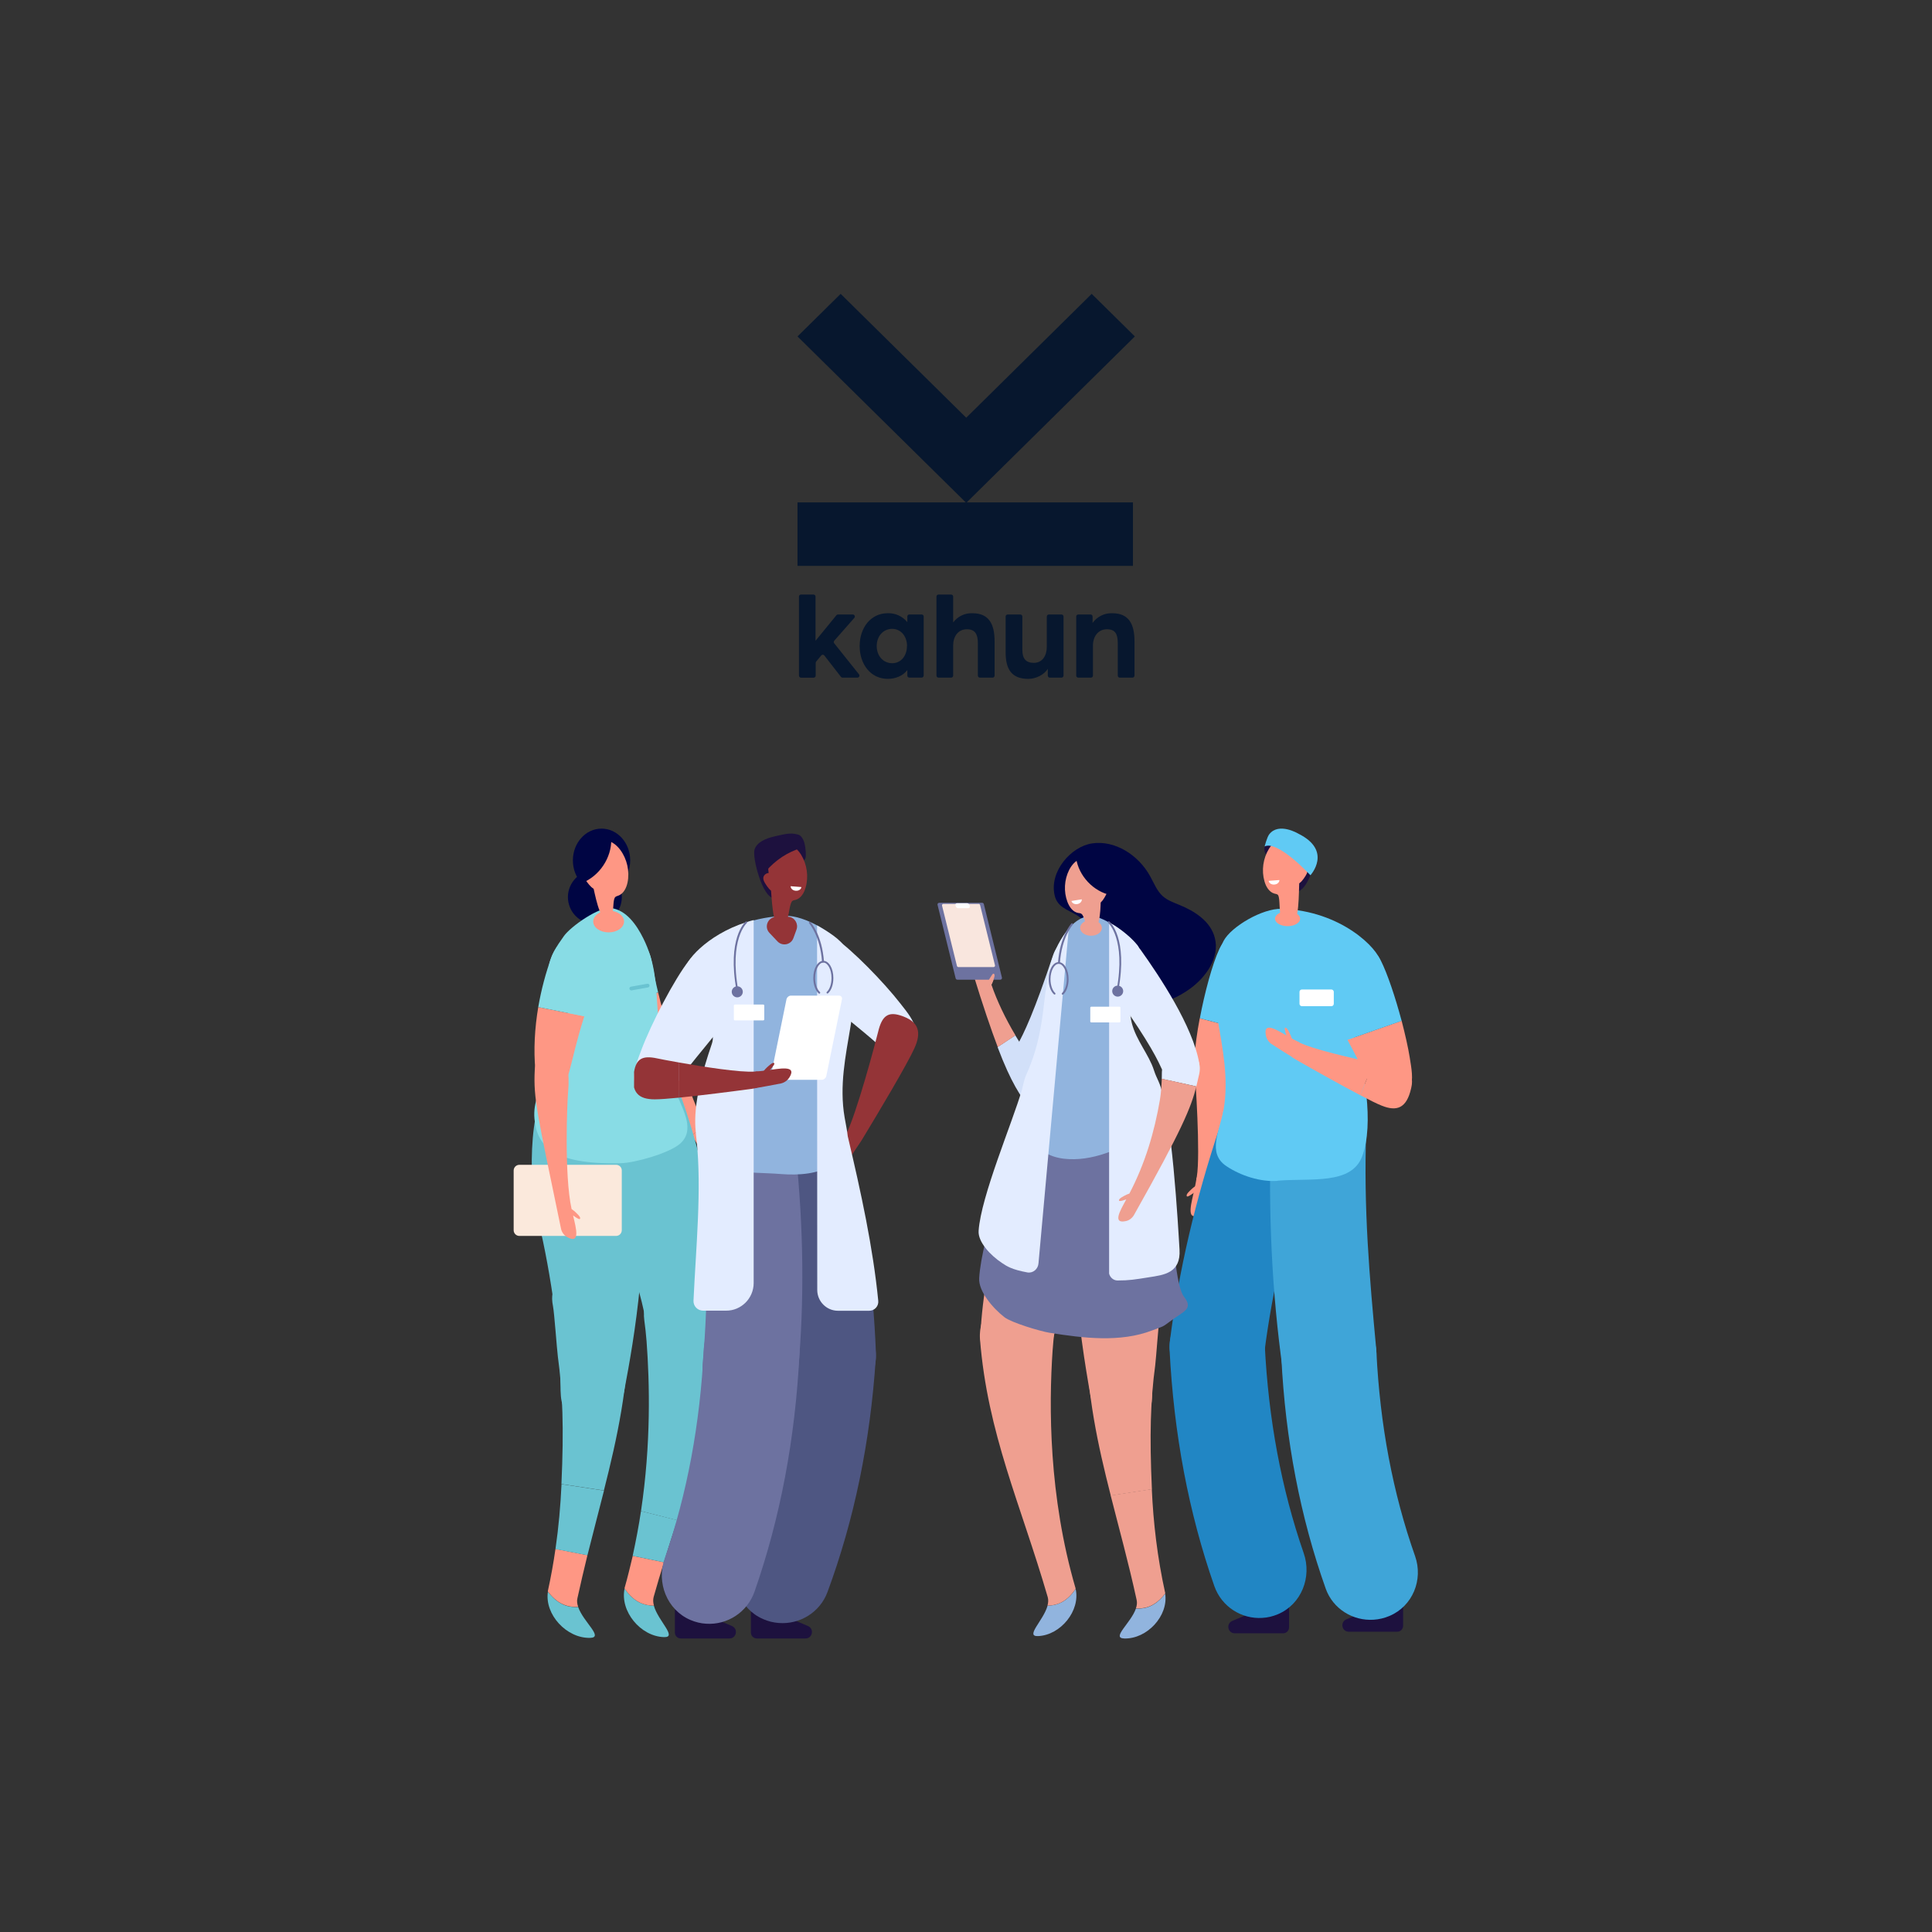 <svg width="4096" height="4096" viewBox="0 0 4096 4096" fill="none" xmlns="http://www.w3.org/2000/svg">
<rect x="0" y="0" width="4096" height="4096" fill="#333333" stroke="none"/>
<path d="M2536.37 2202.99C2538.12 2189.77 2540.46 2174.8 2543.57 2158.87L2644.45 2185.3C2634.14 2213.87 2625.59 2238.36 2622.48 2248.47C2611.6 2284.04 2604.4 2289.68 2593.52 2293.18C2567.28 2301.73 2546.09 2293.57 2536.96 2267.52C2529.96 2247.5 2533.65 2225.73 2536.37 2202.99Z" fill="#FE9784"/>
<path d="M2585.16 2011.92C2597.99 1984.32 2618.01 1982.96 2647.17 1991.32C2682.35 2001.42 2700.23 2039.33 2687.01 2072.37C2675.93 2099.97 2658.63 2146.42 2644.64 2185.3L2543.76 2158.86C2553.67 2105.8 2570.2 2043.8 2585.16 2011.92Z" fill="#60CAF4"/>
<path d="M2555.87 2557.83C2553.63 2565.62 2548.19 2572.13 2540.83 2575.71C2513.67 2588.92 2526.27 2549.33 2532.6 2519.86C2534.3 2511.92 2535.83 2504.08 2537.1 2496.17L2570.73 2502.33C2566.38 2519.66 2561.4 2538.25 2555.87 2557.83Z" fill="#FE9784"/>
<path d="M2518.92 2528.43C2517.46 2530.18 2515.99 2531.92 2515.79 2534.28C2515.74 2534.98 2515.79 2535.85 2516.35 2536.43C2517.08 2536.9 2517.85 2536.68 2518.79 2536.37C2523.48 2534.78 2544.75 2520.7 2542.29 2514.49C2539.29 2506.57 2520.96 2526.13 2518.92 2528.43Z" fill="#FE9784"/>
<path d="M2616.42 2275.53C2612.87 2312.14 2587.84 2428.94 2573.25 2493.47C2570.72 2505.03 2569.95 2509.52 2558.01 2509.45C2542.08 2509.45 2534.87 2509.8 2537.36 2494.67C2545.29 2447 2534.21 2285.51 2532.68 2267.32C2529.59 2233.19 2538.28 2219.87 2565.4 2219.03C2608.89 2218.16 2620.1 2239.52 2616.42 2275.53Z" fill="#FE9784"/>
<path d="M2585.74 2389.59C2603.43 2336.72 2660.58 2308.34 2713.45 2325.83C2766.32 2343.52 2794.89 2400.66 2777.2 2453.53C2729.77 2595.62 2697.51 2733.82 2680.6 2867.35C2673.8 2921.78 2624.23 2960.46 2569.61 2954.43C2513.24 2948.21 2473.4 2896.9 2480.59 2840.72C2499.05 2694.56 2534.24 2543.92 2585.74 2389.59Z" fill="#2186C4"/>
<path d="M2694.79 2386.28C2697.12 2324.08 2743.96 2275.68 2799.75 2278.02C2855.53 2280.54 2898.69 2333.02 2896.55 2395.42C2890.52 2562.77 2903.54 2708.16 2917.54 2858.22C2923.37 2919.06 2890.72 2987.67 2836.68 2998.17C2780.9 3009.05 2728.22 2966.48 2719.47 2903.7C2696.54 2740.82 2688.18 2568.02 2694.79 2386.28Z" fill="#3FA5D8"/>
<path d="M2732.88 3400.91V3450.28C2732.88 3457.08 2727.25 3462.72 2720.44 3462.72H2617.82C2602.85 3462.72 2598.77 3442.31 2612.57 3436.48C2650.08 3420.73 2694.79 3401.49 2717.92 3390.99C2724.72 3387.88 2732.88 3392.94 2732.88 3400.91Z" fill="#1D113E"/>
<path d="M2974.68 3397.6V3446.97C2974.68 3453.77 2969.05 3459.41 2962.24 3459.41H2859.62C2844.65 3459.41 2840.57 3439 2854.37 3433.17C2891.88 3417.43 2936.59 3398.18 2959.72 3387.69C2966.52 3384.58 2974.68 3389.83 2974.68 3397.6Z" fill="#1D113E"/>
<path d="M2918.12 2866.57C2925.7 3020.91 2952.91 3165.52 3000.15 3299.25C3017.64 3349.01 2995.09 3405.18 2945.72 3425.98C2934.84 3430.64 2923.56 3433.17 2912.29 3433.95C2868.17 3436.86 2825.79 3410.82 2810.63 3368.05C2756.6 3215.86 2725.11 3052.01 2716.56 2878.04C2713.84 2821.67 2759.32 2774.05 2817.05 2773.66C2870.5 2773.28 2915.4 2814.09 2918.12 2866.57Z" fill="#3FA5D8"/>
<path d="M2681.38 2851.03C2689.15 3008.66 2716.56 3156.19 2763.98 3292.83C2781.67 3343.57 2759.13 3400.91 2709.75 3422.09C2698.87 3426.76 2687.6 3429.48 2676.32 3430.06C2632.2 3432.98 2589.83 3406.35 2574.47 3362.61C2520.05 3207.12 2488.56 3039.76 2479.62 2862.1C2476.7 2804.57 2522.19 2755.98 2579.91 2755.78C2633.75 2755.59 2678.65 2797.38 2681.38 2851.03Z" fill="#2186C4"/>
<path d="M2870.11 2196.38C2854.95 2152.26 2933.09 2083.84 2926.48 2038.55C2922.79 2012.51 2844.26 1930.67 2716.95 1926.79C2676.32 1925.62 2610.43 1964.5 2594.3 1994.43C2538.51 2098.42 2617.04 2219.32 2594.1 2352.85C2586.72 2395.81 2575.05 2423.02 2617.04 2451.01C2646.78 2470.84 2672.05 2506.21 2709.56 2503.1C2779.92 2497.46 2864.86 2512.24 2887.8 2451.79C2914.04 2383.17 2891.69 2259.55 2870.11 2196.38Z" fill="#60CAF4"/>
<path d="M2593.91 2353.05C2586.52 2396 2558.14 2444.4 2600.13 2472.39C2629.87 2492.22 2671.85 2506.41 2709.37 2503.49L2593.91 2353.05Z" fill="#60CAF4"/>
<path d="M2785.95 1809.77C2781.09 1793.64 2758.35 1770.51 2740.66 1766.43C2729.39 1763.9 2732.69 1759.62 2721.22 1761.37C2709.75 1763.12 2697.7 1765.46 2692.46 1774.98C2688.18 1782.75 2680.4 1791.89 2680.6 1800.44C2680.79 1802.97 2680.79 1805.5 2681.96 1807.83C2683.32 1810.16 2685.65 1812.1 2687.99 1813.66C2699.26 1821.43 2713.06 1827.27 2722.78 1836.98C2729.97 1844.37 2735.61 1891.21 2748.24 1890.63C2771.95 1889.66 2791 1826.68 2785.95 1809.77Z" fill="#1D113E"/>
<path d="M2708.59 1896.66C2706.64 1895.3 2704.31 1895.1 2701.98 1894.52C2690.71 1891.41 2683.9 1879.75 2680.79 1868.47C2674.18 1845.54 2677.88 1819.69 2690.32 1799.47C2697.7 1787.61 2709.56 1776.73 2723.56 1776.54C2740.27 1776.34 2753.88 1791.31 2757.96 1807.25C2762.04 1823.38 2758.74 1840.29 2755.63 1856.62C2752.71 1871.58 2756.4 1943.31 2743.19 1953.03C2702.37 1982.96 2718.5 1903.27 2708.59 1896.66Z" fill="#FE9784"/>
<path d="M2747.07 1842.04C2749.99 1837.57 2755.24 1834.26 2760.68 1834.65C2766.12 1834.85 2771.37 1839.12 2771.95 1844.37C2772.54 1849.23 2769.82 1853.7 2767.29 1857.78C2762.82 1864.78 2757.57 1872.36 2749.6 1875.08C2748.82 1875.28 2748.05 1875.47 2747.27 1875.28C2746.3 1875.08 2745.71 1874.3 2745.32 1873.53C2740.08 1865.17 2743.77 1854.09 2747.66 1844.95L2747.07 1842.04Z" fill="#FE9784"/>
<path d="M2712.48 1865.75C2712.48 1870.61 2708.01 1874.89 2701.79 1875.28C2695.57 1875.86 2690.32 1872.36 2689.73 1867.5L2712.48 1865.75Z" fill="white"/>
<path d="M2988.68 2241.48C2992.37 2265 2997.04 2287.74 2989.84 2308.15C2980.71 2334.58 2958.16 2342.16 2929.59 2332.25C2917.73 2328.17 2909.57 2322.14 2896.93 2285.02C2892.46 2271.99 2875.36 2239.53 2856.7 2204.35L2971.57 2164.12C2978.96 2192.49 2985.18 2219.9 2988.68 2241.48Z" fill="#FE9784"/>
<path d="M2863.31 2018.73C2894.6 2011.34 2912.87 2007.45 2927.45 2036.41C2941.45 2064.01 2958.55 2115.33 2971.57 2164.31L2856.7 2204.55C2839.21 2171.31 2820.35 2135.74 2809.47 2111.44C2794.11 2076.84 2825.41 2027.67 2863.31 2018.73Z" fill="#60CAF4"/>
<path d="M2729.77 1963.52C2715.07 1963.52 2703.15 1956.47 2703.15 1947.78C2703.15 1939.08 2715.07 1932.03 2729.77 1932.03C2744.48 1932.03 2756.4 1939.08 2756.4 1947.78C2756.4 1956.47 2744.48 1963.52 2729.77 1963.52Z" fill="#FE9784"/>
<path d="M2681.18 1794.42C2709.75 1781.2 2778.17 1855.64 2778.17 1855.64C2778.17 1855.64 2825.99 1803.75 2752.52 1767.4C2752.52 1767.4 2711.12 1742.52 2690.9 1768.76C2686.04 1774.98 2681.18 1794.42 2681.18 1794.42Z" fill="#60CAF4"/>
<path d="M2760.1 2097.83H2822.69C2825.41 2097.83 2827.74 2100.17 2827.74 2102.89V2128.16C2827.74 2130.88 2825.41 2133.21 2822.69 2133.21H2760.1C2757.38 2133.21 2755.04 2130.88 2755.04 2128.16V2102.89C2755.04 2100.17 2757.18 2097.83 2760.1 2097.83Z" fill="white"/>
<path d="M2695.57 2213.29C2689.35 2209.21 2684.87 2202.01 2683.51 2193.85C2678.46 2163.53 2710.53 2185.88 2734.83 2199.49C2741.44 2203.18 2747.85 2206.68 2754.65 2209.79L2740.85 2241.86C2726.47 2233.31 2711.31 2223.59 2695.57 2213.29Z" fill="#FE9784"/>
<path d="M2730.55 2183.74C2729.39 2181.8 2728.03 2179.85 2726.28 2179.08C2725.69 2178.88 2724.92 2178.69 2724.33 2179.08C2723.75 2179.66 2723.75 2180.63 2723.75 2181.41C2723.94 2186.46 2731.14 2211.34 2737.16 2210.37C2744.74 2209.4 2732.11 2186.27 2730.55 2183.74Z" fill="#FE9784"/>
<path d="M2957.38 2262.27C2988.29 2267.71 2998.01 2279.57 2991.79 2306.98C2982.07 2350.71 2960.49 2356.54 2929.4 2344.1C2919.48 2340.21 2903.15 2332.05 2883.91 2321.94L2911.71 2253.14C2934.64 2257.99 2952.14 2261.3 2957.38 2262.27Z" fill="#FE9784"/>
<path d="M2755.63 2210.57C2783.23 2224.17 2860.78 2242.25 2911.71 2253.13L2883.91 2321.94C2841.54 2299.78 2784.59 2267.71 2747.85 2246.72C2738.33 2241.28 2734.63 2239.33 2737.55 2227.48C2741.44 2211.54 2742.99 2204.35 2755.63 2210.57Z" fill="#FE9784"/>
<g clip-path="url(#clip0)">
<path d="M2315.34 1788.05C2364 1780.86 2413.63 1812.69 2438.44 1857.71C2446.59 1872.46 2452.79 1888.77 2465 1899.83C2474.89 1908.75 2487.69 1913.22 2499.9 1918.26C2532.47 1931.46 2566.59 1953 2575.51 1988.32C2586.36 2030.05 2556.9 2071.58 2523.16 2096.03C2498.74 2113.69 2470.43 2126.69 2440.77 2129.41C2410.92 2132.12 2379.51 2123.78 2356.63 2103.21C2331.43 2080.7 2319.02 2045.96 2315.53 2011.61C2312.43 1979.78 2310.69 1957.08 2282.19 1939.8C2263 1928.16 2241.48 1923.31 2235.86 1897.89C2224.42 1847.82 2270.36 1794.84 2315.34 1788.05Z" fill="#000543"/>
<path d="M2366.91 2006.18C2337.83 2022.87 2330.27 2060.52 2349.46 2087.11C2422.16 2187.44 2448.72 2234.4 2461.91 2263.9C2469.27 2280.2 2486.72 2289.32 2504.36 2285.83C2524.52 2281.75 2546.04 2273.6 2542.36 2253.42C2528.6 2175.41 2458.8 2070.42 2418.29 2013.75C2401.42 1990.46 2391.92 1991.82 2366.91 2006.18Z" fill="#E3ECFF"/>
<path d="M2237.02 2303.88C2255.05 2321.15 2253.5 2347.54 2234.11 2361.32C2213.76 2375.49 2198.64 2373.55 2184.29 2352.59C2162.58 2320.76 2145.32 2299.8 2114.89 2219.85L2152.5 2195.01C2176.92 2235.76 2206 2274.18 2237.02 2303.88Z" fill="#D2E0F9"/>
<path d="M2065.06 2043.44C2081.16 2021.51 2089.49 2050.04 2097.63 2075.27C2100.15 2070.42 2103.06 2066.15 2104.42 2064.98C2105 2064.4 2105.78 2064.01 2106.55 2064.01C2107.33 2064.21 2107.71 2064.79 2108.1 2065.37C2108.88 2067.31 2108.49 2069.25 2108.1 2071.19C2107.71 2072.74 2105.19 2081.48 2101.9 2087.49C2113.72 2122.04 2131.56 2159.3 2152.89 2195.01L2115.28 2219.85C2101.12 2182.59 2084.06 2132.71 2062.54 2062.65C2060.22 2056.05 2060.99 2048.87 2065.06 2043.44Z" fill="#EF9F90"/>
<path d="M2308.56 1991.63C2277.93 1977.85 2243.03 1993.57 2232.76 2024.62C2193.6 2142.22 2171.11 2191.32 2154.82 2219.07C2145.71 2234.6 2148.62 2254.2 2161.61 2266.23C2176.54 2280.2 2195.15 2268.75 2209.49 2254.2C2264.75 2197.53 2308.56 2116.99 2330.85 2051.01C2340.16 2023.84 2334.73 2003.46 2308.56 1991.63Z" fill="#D2E0F9"/>
<path d="M2478.58 2695.5C2459.39 2775.85 2444.07 2864.53 2442.91 2945.65C2442.33 2982.53 2440.97 3004.26 2405.3 3013.58C2364.39 3024.25 2319.42 3000.77 2312.05 2959.82C2300.22 2892.67 2285.88 2805.34 2278.9 2695.5H2478.58Z" fill="#EF9F90"/>
<path d="M2470.24 3378.61C2477.61 3425.58 2431.86 3475.07 2383.59 3473.71C2355.09 3472.93 2397.74 3440.91 2408.21 3410.25C2416.35 3410.64 2424.3 3410.05 2432.25 3407.72C2447.95 3402.68 2460.36 3391.81 2470.24 3378.61Z" fill="#91B4DE"/>
<path d="M2470.44 3377.84C2470.44 3378.03 2470.44 3378.23 2470.24 3378.42C2460.16 3391.62 2447.75 3402.48 2432.25 3407.34C2424.49 3409.66 2416.35 3410.44 2408.21 3409.86C2410.34 3403.84 2411.11 3397.83 2409.76 3392C2392.5 3312.63 2372.53 3240.83 2354.7 3170.38L2441.94 3156.99C2445.04 3227.24 2453.57 3301.96 2470.44 3377.84Z" fill="#EF9F90"/>
<path d="M2397.54 2728.88L2398.71 2729.08C2443.1 2737.62 2467.72 2747.12 2458.8 2791.76C2456.09 2805.54 2451.05 2880.06 2449.11 2895C2439.22 2967.78 2436.9 3042.88 2442.13 3157.38L2354.89 3170.77C2327.17 3061.9 2304.29 2956.91 2302.74 2833.87C2301.97 2782.83 2347.33 2719.18 2397.54 2728.88Z" fill="#EF9F90"/>
<path d="M2272.11 2280.01L2453.96 2435.84C2452.6 2452.73 2449.69 2466.7 2444.27 2474.27C2308.37 2657.47 2262.81 2723.64 2227.91 2853.86C2218.02 2890.73 2182.35 2914.8 2144.55 2909.95C2105 2904.71 2076.31 2869.97 2078.44 2830.18C2087.75 2663.09 2135.63 2487.08 2272.11 2280.01Z" fill="#EF9F90"/>
<path d="M2280.45 3368.52C2290.92 3414.71 2248.65 3466.72 2200.77 3468.66C2172.47 3469.83 2212.6 3435.28 2220.93 3404.04C2229.07 3404.04 2237.02 3402.68 2244.58 3399.77C2259.71 3393.95 2271.34 3382.3 2280.45 3368.52Z" fill="#91B4DE"/>
<path d="M2221.32 3386.18C2163.94 3188.63 2093.56 3039.78 2077.67 2839.11C2073.59 2788.46 2114.5 2722.28 2164.91 2728.69L2166.07 2728.88C2210.85 2734.51 2241.68 2775.65 2235.86 2820.29C2234.11 2834.26 2232.56 2848.43 2231.59 2863.37C2223.65 2980.59 2223.06 3171.74 2280.45 3367.94C2280.45 3368.14 2280.45 3368.33 2280.25 3368.52C2271.14 3382.3 2259.51 3393.95 2244.39 3399.77C2236.83 3402.68 2228.88 3403.84 2220.74 3404.04C2222.48 3397.83 2222.87 3391.81 2221.32 3386.18Z" fill="#EF9F90"/>
<path d="M2075.92 2709.67C2074.18 2737.81 2105 2773.52 2129.43 2792.53C2144.36 2804.18 2204.84 2822.23 2224.81 2825.53C2297.31 2837.17 2375.25 2846.48 2442.52 2820.67C2469.08 2810.39 2461.71 2815.43 2483.81 2799.13C2509.21 2780.31 2530.53 2775.07 2510.37 2749.45C2475.09 2705.01 2484.59 2338.61 2447.37 2317.07C2423.91 2303.49 2377.96 2394.89 2349.66 2393.34C2308.95 2391.01 2264.75 2395.86 2229.46 2414.3C2198.64 2430.41 2175.18 2327.36 2168.2 2355.69C2147.26 2440.11 2081.16 2623.31 2075.92 2709.67Z" fill="#6D72A0"/>
<path d="M2391.92 2193.46C2382.23 2151.54 2396.96 2085.75 2394.05 2042.67C2392.31 2018.02 2420.61 2019.38 2406.27 1999.2C2391.92 1979.21 2333.57 1938.45 2308.95 1941.95C2277.93 1946.41 2257.18 1976.1 2243.23 2004.24C2195.15 2101.66 2237.02 2172.5 2175.96 2321.15C2160.25 2359.19 2175.37 2409.45 2206.39 2436.62C2228.49 2455.83 2260.09 2459.33 2289.37 2457C2344.04 2452.53 2426.24 2418.77 2446.98 2361.9C2470.82 2296.89 2405.69 2253.62 2391.92 2193.46Z" fill="#91B4DE"/>
<path d="M2351.6 1955.53C2379.32 1970.28 2402.97 1993.18 2411.31 2003.66C2425.65 2021.9 2395.6 2028.5 2397.35 2050.82C2400.26 2089.63 2389.98 2130.97 2399.48 2168.81C2408.98 2206.26 2435.73 2235.37 2446.59 2269.34C2449.11 2277.49 2452.79 2285.05 2456.28 2292.82C2484.59 2355.69 2497.77 2601.77 2500.68 2649.12C2503.78 2699.19 2467.14 2703.07 2435.93 2707.92C2405.3 2712.78 2394.44 2714.72 2369.24 2714.72C2360.71 2714.72 2353.54 2708.51 2351.4 2700.16V1955.53H2351.6Z" fill="#E3ECFF"/>
<path d="M2166.84 2309.7C2167.43 2307.76 2171.3 2288.74 2174.79 2280.78C2235.67 2147.07 2193.21 2057.22 2265.91 1968.53L2201.74 2677.84C2200.96 2690.65 2189.91 2699.77 2178.09 2697.64C2145.13 2691.62 2134.47 2684.44 2124.58 2677.84C2100.15 2661.74 2073.01 2633.21 2074.76 2609.34C2079.8 2535.98 2145.91 2381.12 2166.84 2309.7Z" fill="#E3ECFF"/>
<path d="M2292.27 1937.1C2290.34 1935.93 2288.01 1935.93 2285.68 1935.54C2274.44 1933.41 2267.07 1922.73 2263 1912.06C2254.86 1890.33 2256.22 1865.1 2266.68 1844.33C2272.89 1832.11 2283.36 1820.85 2296.93 1819.49C2313.02 1817.94 2327.56 1831.33 2332.79 1846.47C2338.03 1861.8 2336.28 1878.49 2334.54 1894.6C2332.79 1909.34 2334.92 1953.01 2323.87 1964.46C2301 1988.13 2302.36 1942.53 2292.27 1937.1Z" fill="#EF9F90"/>
<path d="M2323.49 1884.31C2326.01 1879.65 2330.85 1876.16 2336.09 1875.97C2341.32 1875.77 2346.75 1879.46 2347.91 1884.5C2348.88 1889.16 2346.56 1893.63 2344.42 1897.9C2340.55 1905.08 2336.28 1912.84 2328.72 1916.14C2327.95 1916.53 2327.17 1916.72 2326.39 1916.53C2325.43 1916.33 2324.84 1915.56 2324.26 1914.97C2318.45 1907.21 2321.16 1896.34 2324.07 1887.22L2323.49 1884.31Z" fill="#EF9F90"/>
<path d="M2293.44 1906.63C2294.02 1911.29 2289.75 1915.75 2283.94 1916.72C2278.12 1917.69 2272.69 1914.78 2271.53 1910.12L2293.44 1906.63Z" fill="white"/>
<path d="M2281.42 1819.3C2287.04 1857.14 2317.86 1889.94 2355.28 1897.89C2359.35 1876.55 2354.5 1850.93 2340.35 1834.43C2326.2 1817.74 2301.77 1811.34 2281.42 1819.3Z" fill="#000543"/>
<path d="M2463.26 2273.8C2463.46 2248.57 2485.17 2228.97 2510.18 2231.1C2536.35 2233.24 2547.98 2251.67 2542.36 2277.29C2540.23 2286.41 2538.48 2294.76 2536.35 2303.3L2463.07 2287.19C2463.07 2282.73 2463.26 2278.26 2463.26 2273.8Z" fill="#E3ECFF"/>
<path d="M2387.85 2542.77C2382.23 2544.91 2376.8 2546.27 2374.67 2546.27C2373.89 2546.27 2372.92 2546.27 2372.53 2545.68C2372.15 2545.1 2372.34 2544.32 2372.53 2543.55C2373.5 2541.61 2375.25 2540.25 2377.19 2538.89C2378.74 2537.92 2387.27 2532.68 2394.05 2530.55C2394.25 2530.55 2394.25 2530.35 2394.44 2530.35C2427.79 2466.7 2447.56 2399.55 2459.19 2331.24C2461.32 2318.43 2462.49 2303.29 2463.07 2286.99L2536.35 2303.29C2525.3 2347.54 2506.11 2394.7 2404.33 2575.57C2400.64 2582.17 2394.44 2587.21 2387.07 2588.77C2358.19 2595.17 2374.08 2567.61 2387.85 2542.77Z" fill="#EF9F90"/>
<path d="M2313.79 2134.27H2373.12C2374.47 2134.27 2375.44 2135.24 2375.44 2136.6V2165.32C2375.44 2166.68 2374.47 2167.65 2373.12 2167.65H2313.79C2312.44 2167.65 2311.47 2166.68 2311.47 2165.32V2136.6C2311.47 2135.24 2312.44 2134.27 2313.79 2134.27Z" fill="white"/>
<path d="M2289.95 1967.18C2289.95 1976.3 2300.22 1983.86 2313.02 1983.86C2325.81 1983.86 2336.09 1976.49 2336.09 1967.18C2336.09 1958.05 2325.81 1950.49 2313.02 1950.49C2300.22 1950.49 2289.95 1958.05 2289.95 1967.18Z" fill="#EF9F90"/>
<path d="M2369.24 2100.3C2370.21 2100.3 2370.98 2099.72 2371.18 2098.75C2391.34 1988.52 2353.54 1954.95 2351.98 1953.59C2351.21 1952.81 2350.05 1953.01 2349.27 1953.78C2348.69 1954.56 2348.69 1955.72 2349.46 1956.5C2349.85 1956.89 2387.27 1990.46 2367.49 2098.17C2367.3 2099.14 2368.08 2100.11 2369.04 2100.3C2369.04 2100.3 2369.04 2100.3 2369.24 2100.3Z" fill="#6D72A0"/>
<path d="M2245.17 2043.25C2246.13 2043.25 2246.91 2042.47 2247.1 2041.5C2250.98 1986.77 2274.05 1960.96 2274.24 1960.57C2275.02 1959.8 2274.83 1958.63 2274.05 1957.86C2273.28 1957.08 2272.11 1957.28 2271.34 1958.05C2270.37 1959.22 2247.1 1985.03 2243.03 2041.11C2243.23 2042.28 2244 2043.25 2245.17 2043.25Z" fill="#6D72A0"/>
<path d="M2252.92 2108.84C2253.31 2108.84 2253.89 2108.65 2254.08 2108.45C2261.06 2102.24 2265.52 2089.82 2265.52 2076.04C2265.52 2055.67 2256.22 2039.75 2244.39 2039.75C2232.56 2039.75 2223.26 2055.67 2223.26 2076.04C2223.26 2089.63 2227.52 2101.85 2234.5 2108.07C2235.28 2108.84 2236.44 2108.65 2237.22 2107.87C2237.99 2107.09 2237.8 2105.93 2237.02 2105.15C2231.01 2099.72 2227.14 2088.27 2227.14 2075.85C2227.14 2058.19 2235.08 2043.44 2244.39 2043.44C2253.7 2043.44 2261.64 2058.38 2261.64 2075.85C2261.64 2088.46 2257.57 2099.91 2251.56 2105.35C2250.79 2106.12 2250.79 2107.29 2251.37 2108.07C2251.76 2108.65 2252.34 2108.84 2252.92 2108.84Z" fill="#6D72A0"/>
<path d="M2357.99 2101.27C2357.99 2107.68 2363.23 2112.92 2369.63 2112.92C2376.02 2112.92 2381.26 2107.68 2381.26 2101.27C2381.26 2094.87 2376.02 2089.63 2369.63 2089.63C2363.23 2089.63 2357.99 2094.68 2357.99 2101.27Z" fill="#6D72A0"/>
<path d="M2029.59 2077.01H2120.7C2123.03 2077.01 2124.77 2074.88 2124.19 2072.55L2085.81 1916.72C2085.42 1915.16 2083.87 1914 2082.32 1914H1991.2C1988.88 1914 1987.13 1916.13 1987.71 1918.46L2026.1 2074.3C2026.49 2075.85 2028.04 2077.01 2029.59 2077.01Z" fill="#6D72A0"/>
<path d="M2031.72 2050.24H2106.55C2108.49 2050.24 2109.85 2048.49 2109.46 2046.55L2077.86 1918.66C2077.47 1917.3 2076.31 1916.33 2074.95 1916.33H2000.12C1998.18 1916.33 1996.82 1918.08 1997.21 1920.02L2028.81 2047.91C2029.2 2049.26 2030.36 2050.24 2031.72 2050.24Z" fill="#F9E6DE"/>
<path d="M2094.92 2079.92C2094.92 2079.92 2103.06 2066.53 2104.42 2065.18C2105 2064.59 2105.78 2064.21 2106.55 2064.21C2107.33 2064.4 2107.71 2064.98 2108.1 2065.56C2108.88 2067.5 2108.49 2069.45 2108.1 2071.39C2107.71 2072.94 2104.81 2082.06 2101.7 2088.08L2097.63 2086.91L2094.92 2079.92Z" fill="#EF9F90"/>
<path d="M2031.33 1925.45H2052.85C2055.18 1925.45 2056.53 1923.7 2055.95 1921.37L2055.37 1919.05C2054.79 1916.72 2052.66 1914.97 2050.33 1914.97H2028.81C2026.49 1914.97 2025.13 1916.72 2025.71 1919.05L2026.29 1921.37C2026.87 1923.7 2029.01 1925.45 2031.33 1925.45Z" fill="white"/>
</g>
<g clip-path="url(#clip1)">
<path d="M1308.43 1934.11C1326.2 1908.02 1319.46 1872.47 1293.38 1854.69C1267.29 1836.92 1231.73 1843.65 1213.96 1869.74C1196.18 1895.83 1202.92 1931.38 1229.01 1949.16C1255.09 1966.93 1290.65 1960.2 1308.43 1934.11Z" fill="#000543"/>
<path d="M1509.69 2476.48C1513.78 2483.15 1520.79 2487.67 1528.58 2488.73C1559.02 2492.92 1540.32 2465.74 1523.84 2441.22C1529.87 2442.83 1535.59 2443.92 1537.66 2443.89C1538.55 2443.84 1539.45 2443.78 1539.94 2443.03C1540.26 2442.39 1540.03 2441.59 1539.81 2440.8C1538.7 2438.89 1536.73 2437.48 1534.69 2436.34C1533.02 2435.45 1523.67 2430.89 1516.37 2429.08C1516.27 2428.91 1516.1 2429.01 1516 2428.84C1508.76 2417.5 1501.53 2403.38 1494.22 2387.92L1466.5 2406.47C1479.25 2427.36 1493.58 2450.58 1509.69 2476.48Z" fill="#FE9784"/>
<path d="M1494.32 2388.09C1460.78 2317.14 1428.58 2214.85 1423.92 2197.16C1415.17 2163.55 1397.18 2124.37 1371.31 2128.89C1344.44 2133.29 1333.78 2153.34 1341.91 2179.44C1357.73 2230.52 1373.89 2257.31 1466.42 2406.74L1494.32 2388.09Z" fill="#FE9784"/>
<path d="M1366.96 2256.1C1379.79 2273.14 1398.85 2281.56 1416.09 2269.13C1431.13 2258.3 1434.54 2239.25 1429.33 2221.4C1419.9 2189.11 1409.07 2160.84 1395.24 2103.88L1301.98 2138.17C1318.63 2179.69 1340.29 2220.8 1366.96 2256.1Z" fill="#FE9784"/>
<path d="M1301.18 1966.51C1272.7 1975.33 1265.08 2004.81 1270.9 2034.09C1277.51 2066.78 1287.94 2102.68 1301.98 2137.97L1395.24 2103.68C1389.22 2078.81 1388.22 2072.6 1380.8 2034.29C1374.18 2001.4 1334.47 1956.28 1301.18 1966.51Z" fill="#88DCE5"/>
<path d="M1137.13 2571.36C1162.6 2669.22 1188.07 2828.86 1188.27 2934.35C1188.47 2972.45 1189.47 2994.91 1226.17 3004.94C1268.29 3016.57 1315.02 2992.9 1323.04 2950.79C1345.7 2831.46 1377.39 2649.97 1363.15 2392.87C1359.34 2323.08 1268.29 2293 1199.9 2306.83L1181.25 2291.19C1118.48 2303.83 1120.89 2508.99 1137.13 2571.36Z" fill="#6AC3D1"/>
<path d="M1161.6 3374.54C1154.18 3422.88 1201.51 3473.82 1251.24 3472.41C1280.52 3471.61 1236.6 3438.72 1225.77 3407.03C1217.35 3407.43 1209.13 3406.83 1200.91 3404.43C1184.86 3399.41 1172.03 3388.18 1161.6 3374.54Z" fill="#6AC3D1"/>
<path d="M1245.43 3297.13L1177.64 3283.9C1173.43 3313.58 1168.02 3343.46 1161.4 3373.74C1161.4 3373.94 1161.4 3374.14 1161.6 3374.34C1172.03 3387.98 1184.86 3399.21 1200.91 3404.03C1208.93 3406.43 1217.35 3407.23 1225.77 3406.63C1223.57 3400.42 1222.76 3394.2 1224.17 3388.38C1230.99 3357.1 1238.21 3326.81 1245.43 3297.13Z" fill="#FE9784"/>
<path d="M1280.52 3160.16L1190.48 3146.52C1188.47 3190.84 1184.46 3236.97 1177.64 3284.1L1245.43 3297.33C1257.26 3250.01 1269.29 3204.68 1280.52 3160.16Z" fill="#6AC3D1"/>
<path d="M1235.6 2704.52L1234.4 2704.72C1188.47 2713.74 1163.2 2723.57 1172.43 2769.49C1175.24 2783.73 1180.65 2860.54 1182.66 2875.78C1192.88 2950.79 1195.69 3028.2 1190.28 3146.32L1280.32 3159.96C1308.8 3047.65 1332.26 2939.16 1333.47 2812.41C1334.27 2759.87 1287.34 2694.29 1235.6 2704.52Z" fill="#6AC3D1"/>
<path d="M1229.78 2477.5C1320.23 2631.32 1353.52 2702.51 1373.38 2824.04C1379.79 2863.15 1413.89 2891.63 1453.59 2890.63C1494.91 2889.42 1528.2 2856.53 1530.2 2815.22C1536.22 2680.45 1496.91 2458.45 1432.54 2294.2L1229.78 2477.5Z" fill="#6AC3D1"/>
<path d="M1324.24 3367.73C1313.81 3415.66 1357.93 3469.4 1407.67 3470.81C1436.95 3471.81 1395.03 3436.31 1386.21 3404.02C1377.79 3404.02 1369.57 3402.82 1361.54 3399.81C1345.7 3394 1333.67 3381.96 1324.24 3367.73Z" fill="#6AC3D1"/>
<path d="M1324.04 3367.12C1324.04 3367.33 1324.04 3367.53 1324.24 3367.73C1333.67 3381.97 1345.9 3394 1361.74 3399.81C1369.77 3402.82 1377.99 3404.03 1386.41 3404.03C1384.61 3397.61 1384.21 3391.39 1385.81 3385.58C1392.83 3360.31 1400.25 3336.04 1407.67 3312.18L1341.49 3298.54C1336.07 3321.2 1330.66 3344.06 1324.04 3367.12Z" fill="#FE9784"/>
<path d="M1358.94 3203.68C1354.32 3234.76 1348.31 3266.45 1341.29 3298.54L1407.47 3312.18C1416.89 3281.69 1426.52 3252.01 1435.95 3222.93L1358.94 3203.68Z" fill="#6AC3D1"/>
<path d="M1438.95 2703.32L1437.75 2703.52C1391.42 2709.73 1359.54 2752.65 1365.96 2798.98C1367.96 2813.42 1369.57 2828.26 1370.77 2843.5C1377.39 2931.94 1380.39 3061.29 1358.94 3203.68L1435.75 3223.13C1479.06 3089.77 1519.37 2967.44 1530 2817.23C1534.01 2764.68 1491.1 2696.5 1438.95 2703.32Z" fill="#6AC3D1"/>
<path d="M1210.33 2185.1C1220.36 2141.78 1159.99 2098.07 1163 2053.74C1164.81 2028.28 1180.65 2005.41 1195.49 1984.56C1210.33 1963.7 1270.7 1921.58 1295.96 1925.19C1328.05 1929.81 1349.51 1960.49 1363.95 1989.57C1413.69 2090.24 1370.37 2163.44 1433.54 2317.06C1449.78 2356.37 1473.65 2396.88 1441.56 2424.96C1418.7 2444.81 1346.3 2465.47 1316.02 2466.07C1170.22 2469.68 1138.33 2427.76 1133.12 2372.01C1126.5 2300.82 1196.09 2247.07 1210.33 2185.1Z" fill="#88DCE5"/>
<path d="M1275.31 1891.5C1308.87 1891.5 1336.07 1861.33 1336.07 1824.12C1336.07 1786.9 1308.87 1756.73 1275.31 1756.73C1241.75 1756.73 1214.54 1786.9 1214.54 1824.12C1214.54 1861.33 1241.75 1891.5 1275.31 1891.5Z" fill="#000543"/>
<path d="M1304.79 1901.53C1306.59 1900.13 1309 1899.52 1311.21 1898.72C1322.24 1894.51 1328.05 1882.28 1330.46 1870.85C1335.27 1847.18 1329.46 1821.51 1315.22 1802.06C1306.79 1790.63 1293.96 1780.8 1279.92 1781.6C1263.08 1782.61 1250.44 1798.85 1247.63 1815.29C1245.03 1832.14 1249.64 1848.99 1254.25 1865.03C1258.46 1879.87 1266.89 1935.22 1280.12 1945.25C1307.6 1965.91 1295.36 1908.95 1304.79 1901.53Z" fill="#FE9784"/>
<path d="M1263.88 1853C1260.47 1848.58 1255.05 1845.98 1249.64 1846.58C1244.22 1847.18 1239.21 1851.99 1239.01 1857.41C1238.81 1862.22 1241.82 1866.63 1244.83 1870.44C1250.04 1877.26 1255.86 1884.48 1264.08 1886.49C1264.88 1886.69 1265.68 1886.89 1266.48 1886.49C1267.29 1886.09 1267.89 1885.28 1268.29 1884.48C1272.9 1875.66 1268.29 1864.83 1263.68 1856L1263.88 1853Z" fill="#FE9784"/>
<path d="M1295.96 1778.99C1296.77 1818.7 1270.7 1857.61 1233.59 1872.05C1225.77 1850.79 1226.37 1823.92 1238.21 1804.46C1249.84 1785.21 1273.9 1774.38 1295.96 1778.99Z" fill="#000543"/>
<path d="M1306.19 2469.48H1101.23C1094.41 2469.48 1089 2474.89 1089 2481.71V2608.06C1089 2614.88 1094.41 2620.29 1101.23 2620.29H1305.99C1312.81 2620.29 1318.23 2614.88 1318.23 2608.06V2481.71C1318.43 2474.89 1312.81 2469.48 1306.19 2469.48Z" fill="#FBE9DC"/>
<path d="M1211.73 2562.93C1211.73 2563.13 1211.94 2563.13 1211.94 2563.33C1218.15 2567.34 1225.37 2574.97 1226.58 2576.37C1228.18 2578.17 1229.58 2579.98 1229.98 2582.19C1230.19 2582.99 1229.98 2583.79 1229.38 2584.19C1228.78 2584.79 1227.78 2584.59 1226.98 2584.19C1224.97 2583.59 1219.96 2580.58 1214.94 2576.97C1221.96 2605.65 1230.19 2637.54 1203.11 2623.1C1196.29 2619.49 1191.08 2612.87 1189.47 2605.25C1138.94 2360.98 1130.71 2329.5 1133.72 2268.73C1135.13 2241.46 1151.97 2226.41 1178.64 2231.43C1204.31 2236.24 1207.72 2279.16 1204.52 2313.65C1202.51 2335.91 1195.89 2490.13 1211.73 2562.93Z" fill="#FE9784"/>
<path d="M1135.13 2269.73C1137.13 2290.99 1149.16 2308.04 1170.42 2306.43C1188.87 2305.03 1201.91 2290.59 1206.72 2272.54C1215.55 2240.25 1221.16 2210.37 1238.81 2154.42L1141.14 2135.17C1133.72 2179.09 1130.91 2225.61 1135.13 2269.73Z" fill="#FE9784"/>
<path d="M1229.98 1988.16C1201.11 1980.74 1179.05 2002 1168.82 2030.08C1157.39 2061.57 1147.56 2097.46 1141.14 2135.17L1238.61 2154.62C1246.23 2130.35 1256.26 2101.07 1269.89 2064.37C1281.73 2032.49 1263.68 1996.99 1229.98 1988.16Z" fill="#88DCE5"/>
<path d="M1290.35 1976.73C1308.4 1976.73 1323.04 1966.41 1323.04 1953.67C1323.04 1940.93 1308.4 1930.61 1290.35 1930.61C1272.3 1930.61 1257.66 1940.93 1257.66 1953.67C1257.66 1966.41 1272.3 1976.73 1290.35 1976.73Z" fill="#FE9784"/>
<path d="M1338.28 2099.67C1336.48 2099.67 1334.87 2098.26 1334.47 2096.46C1334.07 2094.25 1335.47 2092.25 1337.68 2091.85L1372.37 2085.63C1374.38 2085.23 1376.58 2086.63 1376.99 2088.84C1377.39 2091.04 1375.98 2093.05 1373.78 2093.45L1339.08 2099.67C1338.68 2099.67 1338.48 2099.67 1338.28 2099.67Z" fill="#6AC3D1"/>
</g>
<g clip-path="url(#clip2)">
<path d="M1704.7 2001.84C1725.61 1979.54 1743.58 1970.55 1768.78 1987.76C1806.68 2013.57 1873.3 2081.81 1909.05 2127.77C1923.31 2145.95 1937.57 2162.96 1941.87 2183.89C1947.34 2211.07 1933.28 2228.86 1906.32 2235.12C1895.18 2237.66 1885.8 2236.68 1858.26 2211.46C1839.31 2194.25 1753.35 2123.66 1711.93 2092.37C1683.6 2070.67 1679.5 2028.62 1704.7 2001.84Z" fill="#E3ECFF"/>
<path d="M1790.08 2472.12C1785.39 2478.77 1778.16 2483.27 1770.15 2484.44C1740.06 2488.35 1764.87 2454.52 1780.31 2428.51C1784.41 2421.47 1788.32 2414.44 1792.22 2407.4L1822.31 2424.02C1812.35 2439.27 1801.6 2455.11 1790.08 2472.12Z" fill="#943437"/>
<path d="M1764.48 2432.23C1762.53 2433.41 1760.58 2434.77 1759.6 2436.73C1759.21 2437.32 1759.01 2438.29 1759.4 2438.88C1759.79 2439.66 1760.77 2439.66 1761.75 2439.66C1766.63 2439.66 1791.44 2433.21 1791.25 2426.37C1790.86 2417.96 1767.02 2430.67 1764.48 2432.23Z" fill="#FE9784"/>
<path d="M1938.55 2222.61C1923.31 2256.44 1861.97 2359.49 1827.39 2416.39C1821.14 2426.56 1818.99 2430.47 1807.85 2426.75C1792.62 2421.67 1785.78 2419.52 1793.01 2406.03C1815.86 2363.01 1857.28 2205.79 1861.58 2187.99C1869.59 2154.36 1882.09 2144.58 1908.27 2152.6C1949.88 2165.51 1953.59 2189.36 1938.55 2222.61Z" fill="#943437"/>
<path d="M1591.98 3411.52V3461.19C1591.98 3468.03 1597.64 3473.7 1604.48 3473.7H1707.63C1722.68 3473.7 1726.78 3453.17 1712.91 3447.3C1675.2 3431.47 1630.27 3412.11 1607.02 3401.55C1599.99 3398.42 1591.98 3403.5 1591.98 3411.52Z" fill="#1D113E"/>
<path d="M1757.06 2773.26C1703.14 2772.28 1657.23 2813.15 1653.91 2866.34C1643.94 3022.58 1614.25 3168.65 1564.82 3303.58C1546.46 3353.64 1568.14 3410.93 1617.57 3432.44C1628.51 3437.33 1639.84 3440.07 1650.98 3440.85C1695.32 3444.37 1738.3 3418.56 1754.32 3375.34C1811.17 3221.84 1845.17 3056.21 1856.69 2880.03C1860.21 2823.12 1815.08 2774.43 1757.06 2773.26Z" fill="#4E5682"/>
<path d="M1792.42 2407.98C1779.53 2353.42 1724.82 2319.79 1670.32 2332.7C1615.81 2345.6 1582.01 2400.36 1595.1 2454.91C1629.88 2601.57 1649.61 2742.95 1654.49 2878.27C1656.45 2933.41 1702.55 2976.63 1757.65 2975.65C1814.69 2974.67 1859.23 2926.76 1857.08 2869.66C1851.61 2721.24 1830.12 2567.16 1792.42 2407.98Z" fill="#4E5682"/>
<path d="M1430.8 3411.52V3461.19C1430.8 3468.03 1436.47 3473.7 1443.31 3473.7H1546.46C1561.5 3473.7 1565.6 3453.17 1551.73 3447.3C1514.03 3431.47 1469.1 3412.11 1445.85 3401.55C1439.01 3398.42 1430.8 3403.5 1430.8 3411.52Z" fill="#1D113E"/>
<path d="M1492.15 2859.89C1484.33 3018.47 1456.79 3166.89 1409.12 3304.36C1391.34 3355.4 1414 3413.08 1463.63 3434.4C1474.57 3439.09 1485.9 3441.83 1497.23 3442.42C1541.57 3445.35 1584.16 3418.56 1599.6 3374.56C1654.3 3218.12 1685.95 3049.76 1694.93 2871.03C1697.86 2813.15 1652.15 2764.26 1594.13 2764.07C1539.82 2763.87 1494.69 2805.91 1492.15 2859.89Z" fill="#6D72A0"/>
<path d="M1686.92 2441.42C1681.06 2385.69 1631.25 2345.21 1575.57 2350.88C1519.89 2356.75 1480.43 2362.42 1486.29 2418.15C1501.92 2568.13 1502.5 2755.07 1489.8 2890C1484.72 2944.95 1524.77 2993.64 1579.67 2999.7C1636.33 3005.96 1686.73 2964.31 1692 2907.4C1705.48 2759.77 1703.92 2604.11 1686.92 2441.42Z" fill="#6D72A0"/>
<path d="M1511.1 2212.83C1526.34 2168.44 1447.8 2099.61 1454.44 2054.04C1458.15 2027.84 1537.08 1945.52 1665.04 1941.61C1705.87 1940.43 1772.1 1979.54 1788.32 2009.66C1844.39 2114.27 1765.46 2235.9 1788.51 2370.24C1795.94 2413.46 1807.66 2440.83 1765.46 2468.99C1735.57 2488.94 1694.15 2492.07 1656.45 2489.13C1585.73 2483.46 1515.01 2493.24 1491.95 2432.42C1465.58 2363.4 1489.41 2276.38 1511.1 2212.83Z" fill="#91B4DE"/>
<path d="M1597.84 2720.07V1950.6C1508.75 1973.67 1455.62 2032.34 1452.68 2053.65C1446.04 2099.21 1524.58 2168.05 1509.34 2212.43C1464.8 2342.08 1473.59 2385.88 1476.91 2417.76C1487.85 2522.96 1475.35 2646.54 1470.27 2757.42C1469.68 2769.15 1479.06 2778.73 1490.78 2778.73H1539.23C1571.47 2778.93 1597.84 2752.53 1597.84 2720.07Z" fill="#E3ECFF"/>
<path d="M1776.6 2778.93H1842.82C1854.15 2778.93 1863.14 2769.15 1861.97 2757.81C1850.83 2644.59 1825.44 2528.05 1797.3 2408.96C1796.13 2397.03 1793.2 2384.13 1790.66 2369.07C1767.41 2234.34 1846.73 2112.71 1790.66 2007.7C1782.46 1992.25 1756.47 1975.44 1732.25 1961.94L1732.64 2735.13C1732.83 2759.18 1752.37 2778.93 1776.6 2778.93Z" fill="#E3ECFF"/>
<path d="M1643.75 1943.95C1653.13 1942.97 1663.29 1942.58 1672.47 1943.76C1685.17 1945.32 1692.98 1958.62 1688.68 1970.74L1682.04 1988.93C1676.96 2003.01 1658.79 2006.72 1648.44 1995.97L1631.44 1977.98C1619.72 1965.85 1627.14 1945.91 1643.75 1943.95Z" fill="#943437"/>
<path d="M1599.6 1801.4C1604.48 1785.17 1624.02 1777.35 1641.99 1773.24C1653.32 1770.7 1671.3 1765.81 1682.82 1767.57C1694.35 1769.33 1697.28 1770.11 1702.55 1779.7C1706.85 1787.52 1708.8 1804.73 1708.41 1813.33C1708.22 1815.87 1708.22 1818.41 1707.05 1820.76C1705.68 1823.11 1703.33 1825.06 1700.99 1826.63C1689.66 1834.45 1675.79 1840.31 1666.02 1850.09C1658.79 1857.52 1653.13 1904.65 1640.43 1904.06C1616.59 1902.89 1594.52 1818.22 1599.6 1801.4Z" fill="#1D113E"/>
<path d="M1680.09 1909.93C1682.04 1908.56 1684.38 1908.36 1686.73 1907.78C1698.06 1904.65 1704.9 1892.91 1708.02 1881.57C1714.67 1858.5 1710.95 1832.49 1698.45 1812.15C1691.03 1800.23 1679.11 1789.28 1665.04 1789.08C1648.24 1788.88 1634.57 1803.94 1630.46 1819.98C1626.36 1836.21 1629.68 1853.22 1632.81 1869.64C1635.74 1884.7 1635.93 1950.4 1648.24 1961.35C1673.83 1984.04 1670.12 1916.57 1680.09 1909.93Z" fill="#943437"/>
<path d="M1643.36 1858.31C1640.43 1853.81 1635.15 1850.48 1629.68 1850.87C1624.21 1851.07 1618.94 1855.37 1618.35 1860.65C1617.77 1865.54 1620.5 1870.04 1623.04 1874.14C1627.53 1881.18 1632.81 1888.81 1640.82 1891.55C1641.6 1891.74 1642.38 1891.94 1643.16 1891.74C1644.14 1891.55 1644.73 1890.77 1645.12 1889.98C1650.39 1881.58 1646.68 1870.43 1642.77 1861.24L1643.36 1858.31Z" fill="#943437"/>
<path d="M1676.18 1878.84C1676.18 1883.73 1680.67 1888.03 1686.92 1888.42C1693.18 1889.01 1698.45 1885.49 1699.04 1880.6L1676.18 1878.84Z" fill="white"/>
<path d="M1623.04 1847.74C1644.33 1823.3 1669.15 1806.68 1700.01 1797.29C1688.1 1785.76 1672.86 1779.69 1656.45 1778.33C1648.83 1777.74 1640.82 1777.35 1633.79 1780.48C1621.87 1785.56 1615.23 1799.05 1614.84 1812.15C1614.25 1824.87 1618.94 1835.42 1623.04 1847.74Z" fill="#1D113E"/>
<path d="M1527.12 2032.34C1497.81 2018.65 1480.43 2011.41 1460.3 2037.03C1430.02 2075.55 1380.4 2170.2 1359.3 2227.1C1350.9 2249.59 1341.91 2271.1 1344.84 2292.61C1348.56 2320.57 1369.26 2332.3 1399.55 2328.39C1412.05 2326.83 1421.23 2322.33 1441.16 2288.31C1454.64 2265.04 1530.05 2179.39 1561.89 2134.41C1583.58 2103.32 1562.48 2048.76 1527.12 2032.34Z" fill="#E3ECFF"/>
<path d="M1617.96 2129.72H1558.18C1556.81 2129.72 1555.84 2130.7 1555.84 2132.07V2161.01C1555.84 2162.38 1556.81 2163.35 1558.18 2163.35H1617.96C1619.33 2163.35 1620.31 2162.38 1620.31 2161.01V2132.07C1620.5 2130.7 1619.33 2129.72 1617.96 2129.72Z" fill="white"/>
<path d="M1744.75 2040.75C1743.77 2040.75 1742.99 2039.97 1742.8 2038.99C1738.89 1983.85 1715.64 1957.84 1715.45 1957.45C1714.67 1956.67 1714.86 1955.49 1715.64 1954.71C1716.42 1953.93 1717.6 1954.12 1718.38 1954.91C1719.35 1956.08 1742.8 1982.09 1746.9 2038.6C1746.71 2039.77 1745.92 2040.55 1744.75 2040.75C1744.95 2040.75 1744.75 2040.75 1744.75 2040.75Z" fill="#6D72A0"/>
<path d="M1736.94 2106.65C1736.55 2106.65 1735.96 2106.45 1735.77 2106.26C1728.73 2100 1724.24 2087.48 1724.24 2073.6C1724.24 2053.07 1733.62 2037.03 1745.53 2037.03C1757.45 2037.03 1766.83 2053.07 1766.83 2073.6C1766.83 2087.29 1762.53 2099.61 1755.5 2105.87C1754.72 2106.65 1753.54 2106.45 1752.76 2105.67C1751.98 2104.89 1752.18 2103.72 1752.96 2102.93C1759.01 2097.46 1762.92 2085.92 1762.92 2073.41C1762.92 2055.61 1754.91 2040.75 1745.53 2040.75C1736.16 2040.75 1728.15 2055.81 1728.15 2073.41C1728.15 2086.12 1732.25 2097.65 1738.3 2103.13C1739.09 2103.91 1739.09 2105.08 1738.5 2105.87C1738.11 2106.45 1737.52 2106.65 1736.94 2106.65Z" fill="#6D72A0"/>
<path d="M1563.46 2101.76C1562.48 2101.76 1561.7 2101.17 1561.5 2100.19C1541.18 1989.12 1579.28 1955.29 1580.84 1953.93C1581.62 1953.34 1582.8 1953.34 1583.58 1954.12C1584.16 1954.9 1584.16 1956.08 1583.38 1956.86C1582.99 1957.25 1545.29 1991.08 1565.21 2099.61C1565.41 2100.58 1564.63 2101.56 1563.65 2101.76H1563.46Z" fill="#6D72A0"/>
<path d="M1574.79 2102.74C1574.79 2109.19 1569.51 2114.47 1563.06 2114.47C1556.62 2114.47 1551.34 2109.19 1551.34 2102.74C1551.34 2096.28 1556.62 2091 1563.06 2091C1569.51 2091 1574.79 2096.28 1574.79 2102.74Z" fill="#6D72A0"/>
<path d="M1778.74 2110.75H1676.96C1672.66 2110.75 1668.36 2114.27 1667.39 2118.58L1634.18 2281.46C1633.2 2285.77 1636.13 2289.29 1640.43 2289.29H1742.21C1746.51 2289.29 1750.81 2285.77 1751.78 2281.46L1785 2118.58C1785.97 2114.27 1783.04 2110.75 1778.74 2110.75Z" fill="white"/>
<path d="M1655.45 2297.04C1662.88 2295.48 1669.71 2290.59 1674.01 2283.55C1690.03 2257.15 1651.94 2265.95 1624 2269.47C1616.57 2270.45 1609.15 2271.23 1601.73 2271.62L1602.51 2306.82C1619.11 2303.89 1636.7 2300.76 1655.45 2297.04Z" fill="#943437"/>
<path d="M1633.96 2256.17C1635.72 2254.8 1637.67 2253.43 1639.82 2253.43C1640.6 2253.43 1641.39 2253.63 1641.58 2254.22C1641.97 2255 1641.58 2255.98 1641.19 2256.76C1639.04 2261.26 1623.02 2281.79 1617.75 2278.86C1610.91 2274.75 1631.42 2258.13 1633.96 2256.17Z" fill="#943437"/>
<path d="M1393.08 2243.85C1362.21 2237.21 1348.73 2244.64 1344.24 2272.6C1336.82 2317.18 1354.59 2330.68 1388.2 2330.68C1398.94 2330.68 1417.11 2329.31 1438.99 2327.16V2252.46C1415.74 2248.35 1398.16 2245.03 1393.08 2243.85Z" fill="#943437"/>
<path d="M1600.36 2271.82C1569.49 2274.16 1490.37 2261.65 1438.79 2252.46V2327.16C1486.66 2322.46 1551.91 2314.06 1593.91 2308.39C1604.85 2306.82 1609.15 2306.43 1610.71 2294.31C1613.25 2278.08 1614.43 2270.84 1600.36 2271.82Z" fill="#943437"/>
</g>
<path d="M2048.49 1066.13L1690.78 713.27L1782.29 623L2048.49 885.587L2314.49 623L2406 713.27L2048.49 1066.13Z" fill="#07172E"/>
<rect x="1690.78" y="1065.14" width="711.19" height="134.544" fill="#07172E"/>
<path d="M1697.81 1260.48H1724.73C1727.08 1260.48 1728.99 1262.42 1728.99 1264.8V1358.47L1773.24 1304.34C1774.03 1303.34 1775.24 1302.76 1776.5 1302.77H1808.09C1809.76 1302.79 1811.26 1303.79 1811.94 1305.33C1812.62 1306.87 1812.36 1308.67 1811.26 1309.94L1768.67 1358.37C1767.32 1359.98 1767.32 1362.35 1768.67 1363.96L1821.1 1429.58C1822.15 1430.87 1822.37 1432.66 1821.66 1434.17C1820.95 1435.69 1819.44 1436.65 1817.79 1436.64H1786.2C1784.88 1436.65 1783.63 1436.03 1782.83 1434.96L1747.68 1389.68C1746.88 1388.65 1745.66 1388.05 1744.36 1388.05C1743.07 1388.05 1741.85 1388.65 1741.05 1389.68L1730.35 1402.59C1729.7 1403.37 1729.34 1404.36 1729.35 1405.38V1432.42C1729.35 1434.81 1727.43 1436.74 1725.08 1436.74H1698.16C1695.8 1436.74 1693.89 1434.81 1693.89 1432.42V1264.7C1693.93 1262.49 1695.63 1260.66 1697.81 1260.48Z" fill="#07172E"/>
<path fill-rule="evenodd" clip-rule="evenodd" d="M1882.32 1300.03C1845.81 1300.03 1822.56 1331.08 1822.56 1369.66C1822.56 1408.23 1845.81 1439.29 1882.32 1439.24C1897.64 1439.24 1914.31 1433.34 1923.6 1420.48V1432.27C1923.6 1434.64 1925.48 1436.57 1927.82 1436.59H1953.99C1956.34 1436.59 1958.26 1434.66 1958.26 1432.27V1307.04C1958.26 1304.66 1956.34 1302.72 1953.99 1302.72H1927.82C1925.48 1302.75 1923.6 1304.67 1923.6 1307.04V1319.04C1913.47 1306.61 1898.24 1299.6 1882.32 1300.03ZM1891.51 1333.22C1909.74 1333.22 1923 1348.77 1923 1369.66H1922.8C1922.8 1391.11 1909.54 1406.1 1891.51 1406.05C1872.48 1406.05 1858.72 1390.55 1858.72 1369.66C1858.72 1348.77 1872.48 1333.22 1891.51 1333.22Z" fill="#07172E"/>
<path d="M1989.64 1260.48H2016.56C2018.9 1260.51 2020.78 1262.44 2020.78 1264.8V1319.65C2030.38 1306.75 2045.62 1299.43 2061.56 1300.08C2095.91 1300.08 2108.62 1322.03 2108.62 1359.54V1432.32C2108.62 1433.47 2108.17 1434.57 2107.37 1435.38C2106.57 1436.19 2105.48 1436.64 2104.35 1436.64H2077.43C2075.07 1436.64 2073.16 1434.71 2073.16 1432.32V1364.07C2073.16 1344.55 2067.34 1334.08 2049.91 1334.08C2031.13 1334.08 2020.78 1349.33 2020.78 1368.64V1432.32C2020.78 1434.69 2018.9 1436.62 2016.56 1436.64H1989.64C1987.29 1436.64 1985.37 1434.71 1985.37 1432.32V1264.6C1985.48 1262.3 1987.36 1260.48 1989.64 1260.48Z" fill="#07172E"/>
<path d="M2132.02 1382.82V1307.09C2132.02 1304.71 2133.93 1302.77 2136.29 1302.77H2163.21C2165.57 1302.77 2167.48 1304.71 2167.48 1307.09V1378C2167.48 1396.75 2175.41 1405.29 2191.79 1405.29C2210.32 1405.29 2219.31 1389.53 2219.31 1371.29V1307.09C2219.31 1305.95 2219.76 1304.85 2220.56 1304.04C2221.36 1303.23 2222.44 1302.77 2223.58 1302.77H2250.49C2252.85 1302.77 2254.76 1304.71 2254.76 1307.09V1432.33C2254.76 1434.71 2252.85 1436.65 2250.49 1436.65H2225.69C2224.55 1436.65 2223.47 1436.19 2222.67 1435.38C2221.87 1434.57 2221.42 1433.47 2221.42 1432.33V1417.89C2213.48 1431.01 2195.5 1439.29 2180.18 1439.29C2143.67 1439.29 2132.02 1417.64 2132.02 1382.82Z" fill="#07172E"/>
<path d="M2285.95 1302.77H2312.07C2314.42 1302.77 2316.33 1304.71 2316.33 1307.09V1320.71C2325.98 1307.21 2341.66 1299.46 2358.12 1300.08C2393.02 1300.08 2405.23 1322.85 2405.23 1359.54V1432.33C2405.23 1433.47 2404.78 1434.57 2403.98 1435.38C2403.18 1436.19 2402.09 1436.65 2400.96 1436.65H2374.04C2371.68 1436.65 2369.77 1434.71 2369.77 1432.33V1364.07C2369.77 1344.55 2364.75 1334.08 2346.77 1334.08C2328.79 1334.08 2317.14 1348.57 2317.14 1368.9V1432.33C2317.14 1434.71 2315.23 1436.65 2312.87 1436.65H2285.95C2283.59 1436.65 2281.68 1434.71 2281.68 1432.33V1307.09C2281.68 1304.71 2283.59 1302.77 2285.95 1302.77Z" fill="#07172E"/>
<defs>
<clipPath id="clip0">
<rect width="590.319" height="1686.63" fill="white" transform="matrix(-1 0 0 1 2577.84 1787.08)"/>
</clipPath>
<clipPath id="clip1">
<rect width="441.805" height="1715.88" fill="white" transform="translate(1089 1756.73)"/>
</clipPath>
<clipPath id="clip2">
<rect width="602.302" height="1706.52" fill="white" transform="translate(1344.26 1767.18)"/>
</clipPath>
</defs>
</svg>
